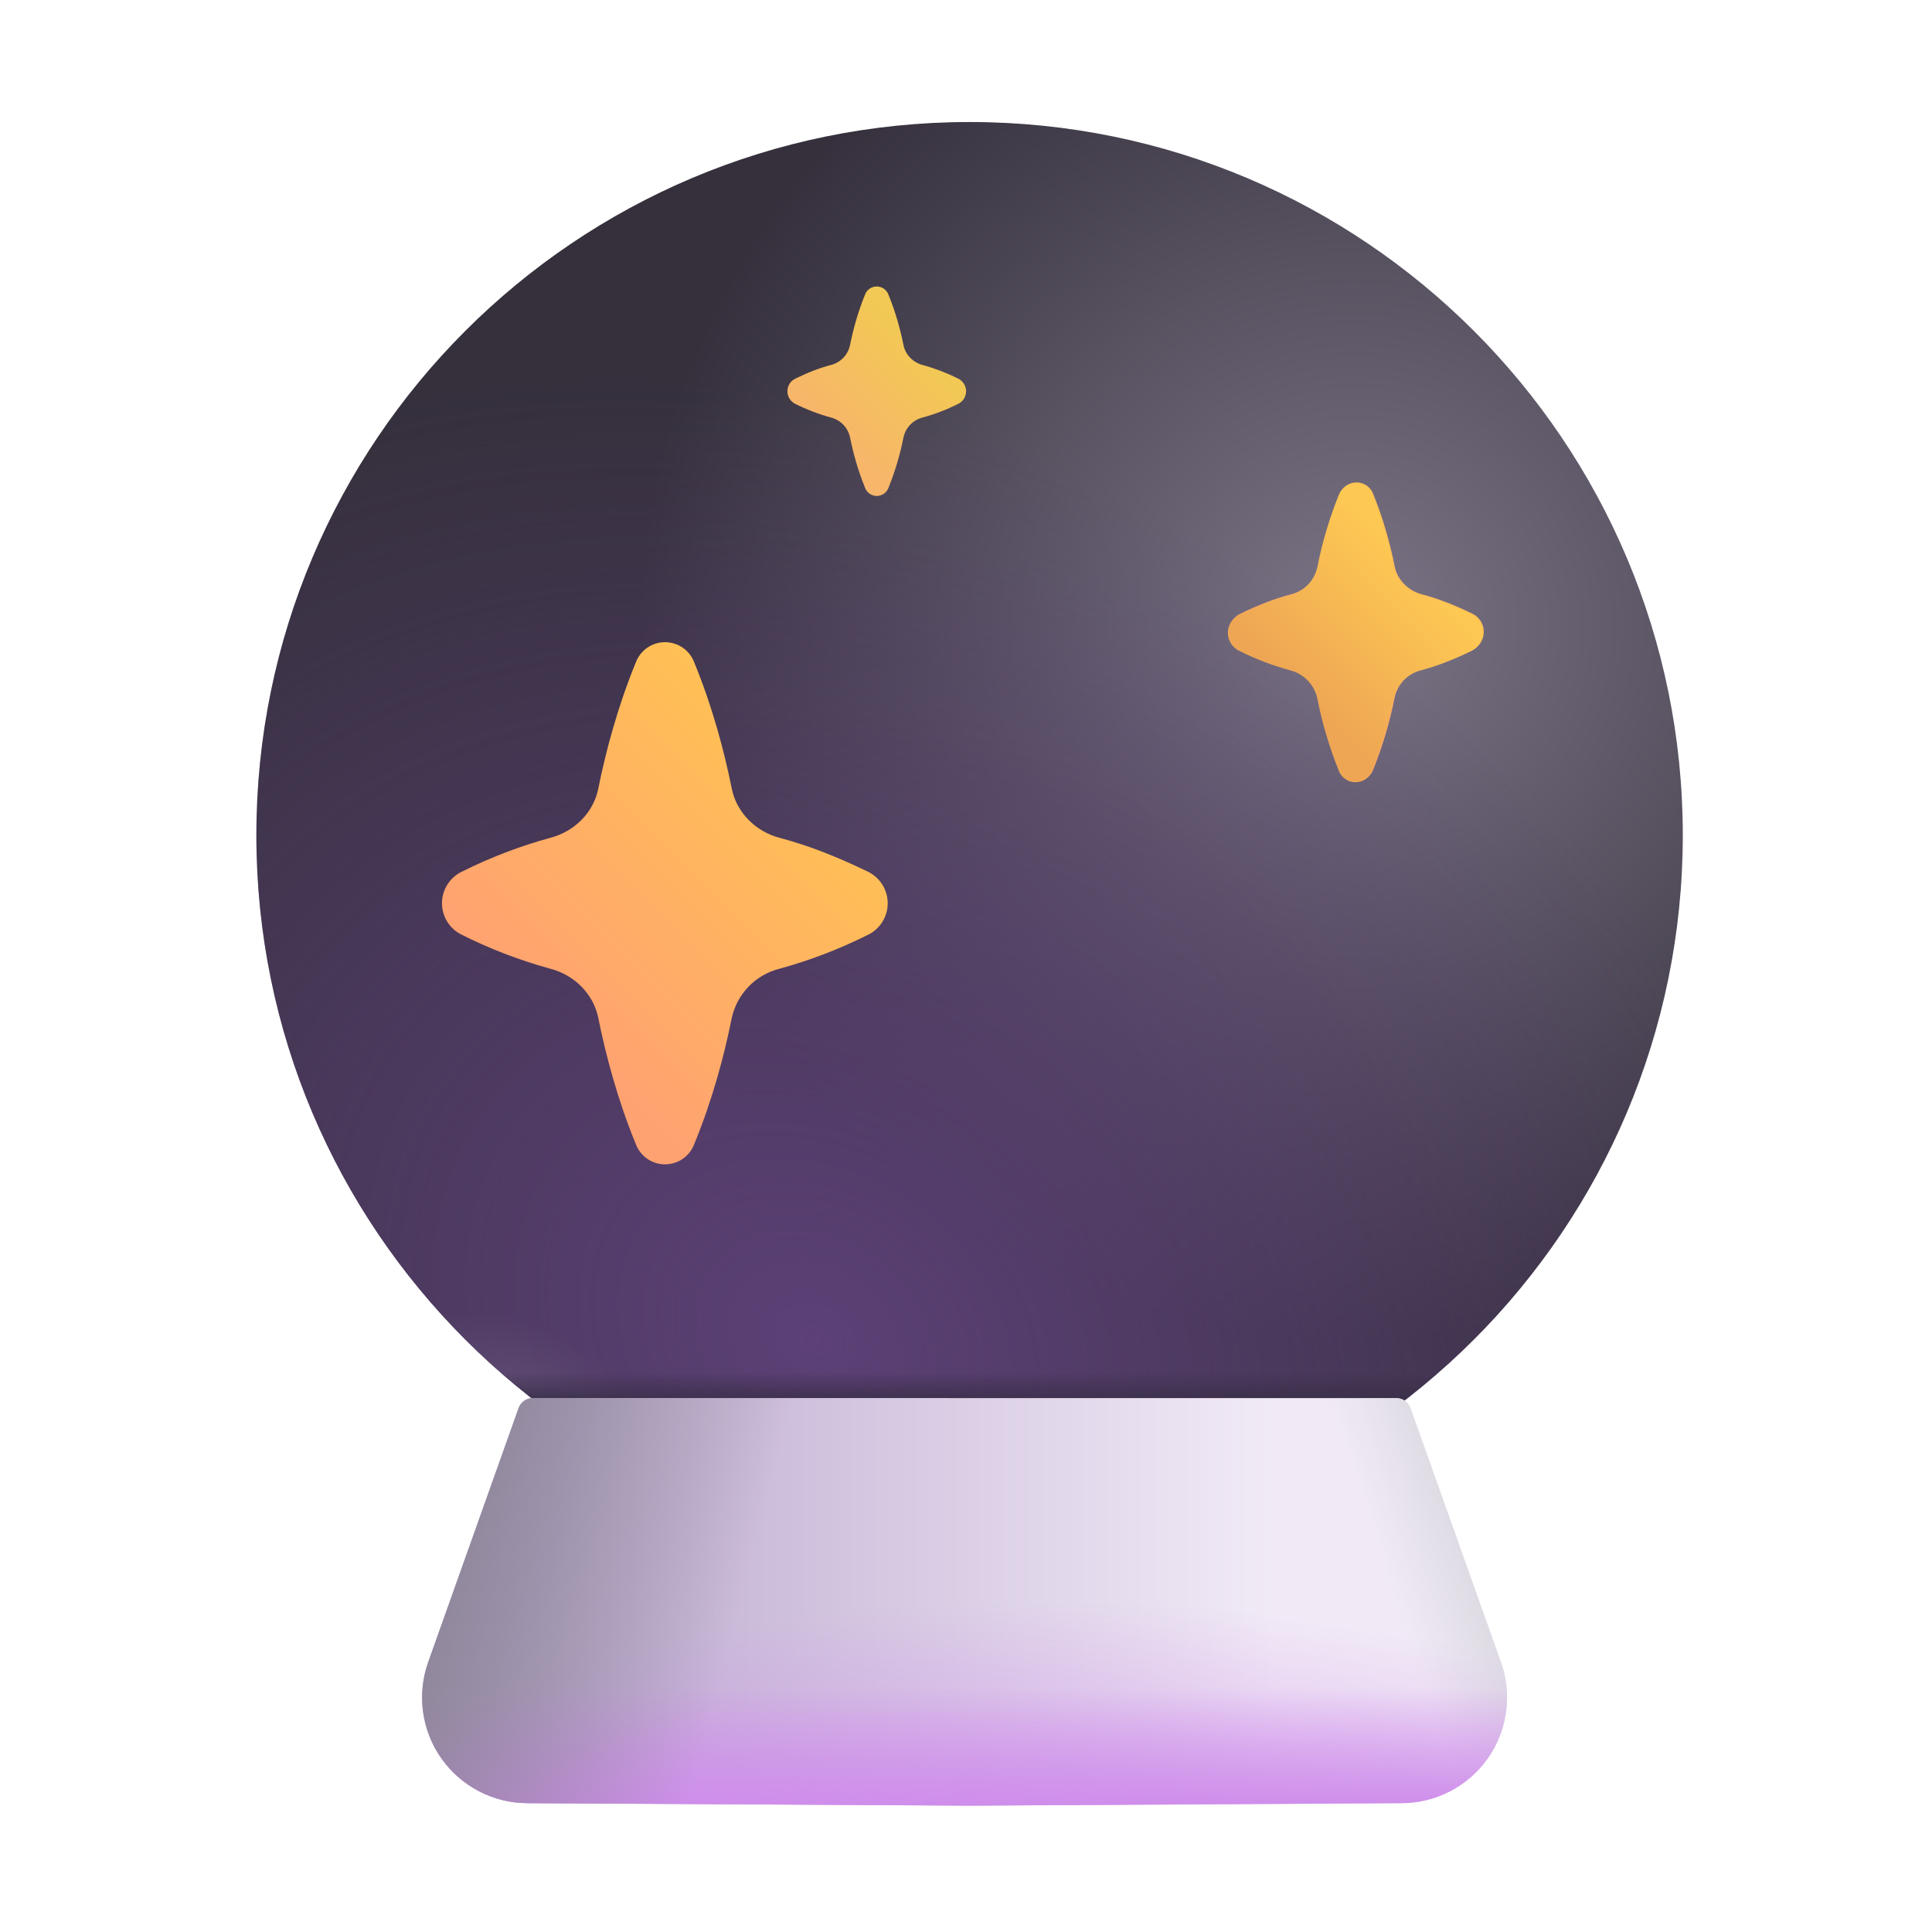 <svg width="96" height="96" viewBox="0 0 96 96" fill="none" xmlns="http://www.w3.org/2000/svg">
<g filter="url(#filter0_i_81_1520)">
<path d="M47.928 76.941C67.5 76.941 83.367 61.074 83.367 41.502C83.367 21.93 67.5 6.063 47.928 6.063C28.356 6.063 12.489 21.93 12.489 41.502C12.489 61.074 28.356 76.941 47.928 76.941Z" fill="url(#paint0_radial_81_1520)"/>
<path d="M47.928 76.941C67.5 76.941 83.367 61.074 83.367 41.502C83.367 21.93 67.5 6.063 47.928 6.063C28.356 6.063 12.489 21.93 12.489 41.502C12.489 61.074 28.356 76.941 47.928 76.941Z" fill="url(#paint1_radial_81_1520)"/>
<path d="M47.928 76.941C67.5 76.941 83.367 61.074 83.367 41.502C83.367 21.93 67.5 6.063 47.928 6.063C28.356 6.063 12.489 21.93 12.489 41.502C12.489 61.074 28.356 76.941 47.928 76.941Z" fill="url(#paint2_radial_81_1520)"/>
<path d="M47.928 76.941C67.5 76.941 83.367 61.074 83.367 41.502C83.367 21.93 67.5 6.063 47.928 6.063C28.356 6.063 12.489 21.93 12.489 41.502C12.489 61.074 28.356 76.941 47.928 76.941Z" fill="url(#paint3_linear_81_1520)"/>
</g>
<g filter="url(#filter1_f_81_1520)">
<path fill-rule="evenodd" clip-rule="evenodd" d="M29.73 50.586C29.49 49.386 28.539 48.447 27.354 48.138C25.84 47.723 24.369 47.16 22.965 46.458C22.665 46.318 22.411 46.095 22.234 45.816C22.056 45.537 21.961 45.212 21.961 44.882C21.961 44.55 22.056 44.226 22.234 43.947C22.411 43.668 22.665 43.445 22.965 43.305C24.37 42.604 25.84 42.042 27.354 41.628C28.539 41.319 29.493 40.38 29.73 39.18C30.093 37.365 30.687 35.13 31.584 32.94C31.692 32.639 31.89 32.378 32.151 32.193C32.413 32.009 32.725 31.91 33.045 31.91C33.365 31.91 33.677 32.009 33.939 32.193C34.2 32.378 34.399 32.639 34.506 32.94C35.406 35.13 35.997 37.365 36.36 39.18C36.6 40.38 37.554 41.319 38.736 41.631C40.062 41.979 41.49 42.519 43.101 43.302C43.403 43.442 43.658 43.665 43.836 43.945C44.015 44.225 44.11 44.551 44.11 44.883C44.11 45.215 44.015 45.541 43.836 45.821C43.658 46.101 43.403 46.324 43.101 46.464C41.704 47.162 40.242 47.722 38.736 48.135C38.151 48.282 37.619 48.589 37.199 49.022C36.779 49.455 36.489 49.997 36.36 50.586C36 52.401 35.406 54.636 34.506 56.826C34.399 57.127 34.2 57.388 33.939 57.573C33.677 57.757 33.365 57.856 33.045 57.856C32.725 57.856 32.413 57.757 32.151 57.573C31.89 57.388 31.692 57.127 31.584 56.826C30.684 54.636 30.093 52.401 29.73 50.586Z" fill="#453852"/>
</g>
<g filter="url(#filter2_ii_81_1520)">
<path fill-rule="evenodd" clip-rule="evenodd" d="M29.73 50.586C29.49 49.386 28.539 48.447 27.354 48.138C25.84 47.723 24.369 47.16 22.965 46.458C22.665 46.318 22.411 46.095 22.234 45.816C22.056 45.537 21.961 45.212 21.961 44.882C21.961 44.55 22.056 44.226 22.234 43.947C22.411 43.668 22.665 43.445 22.965 43.305C24.37 42.604 25.84 42.042 27.354 41.628C28.539 41.319 29.493 40.38 29.73 39.18C30.093 37.365 30.687 35.13 31.584 32.94C31.692 32.639 31.89 32.378 32.151 32.193C32.413 32.009 32.725 31.91 33.045 31.91C33.365 31.91 33.677 32.009 33.939 32.193C34.2 32.378 34.399 32.639 34.506 32.94C35.406 35.13 35.997 37.365 36.36 39.18C36.6 40.38 37.554 41.319 38.736 41.631C40.062 41.979 41.49 42.519 43.101 43.302C43.403 43.442 43.658 43.665 43.836 43.945C44.015 44.225 44.11 44.551 44.11 44.883C44.11 45.215 44.015 45.541 43.836 45.821C43.658 46.101 43.403 46.324 43.101 46.464C41.704 47.162 40.242 47.722 38.736 48.135C38.151 48.282 37.619 48.589 37.199 49.022C36.779 49.455 36.489 49.997 36.36 50.586C36 52.401 35.406 54.636 34.506 56.826C34.399 57.127 34.2 57.388 33.939 57.573C33.677 57.757 33.365 57.856 33.045 57.856C32.725 57.856 32.413 57.757 32.151 57.573C31.89 57.388 31.692 57.127 31.584 56.826C30.684 54.636 30.093 52.401 29.73 50.586Z" fill="url(#paint4_linear_81_1520)"/>
</g>
<g filter="url(#filter3_ii_81_1520)">
<path fill-rule="evenodd" clip-rule="evenodd" d="M42.237 21.729C42.186 21.492 42.069 21.274 41.901 21.101C41.732 20.927 41.518 20.803 41.283 20.745C40.676 20.579 40.088 20.354 39.525 20.073C39.406 20.016 39.305 19.927 39.234 19.815C39.163 19.703 39.126 19.574 39.126 19.442C39.126 19.309 39.163 19.18 39.234 19.068C39.305 18.956 39.406 18.867 39.525 18.81C40.173 18.495 40.749 18.276 41.283 18.138C41.518 18.079 41.732 17.956 41.901 17.782C42.069 17.608 42.186 17.391 42.237 17.154C42.381 16.428 42.618 15.531 42.978 14.652C43.02 14.53 43.1 14.425 43.205 14.35C43.31 14.275 43.436 14.235 43.565 14.235C43.694 14.235 43.819 14.275 43.924 14.35C44.029 14.425 44.109 14.53 44.151 14.652C44.511 15.531 44.751 16.428 44.895 17.154C44.991 17.634 45.375 18.012 45.846 18.138C46.45 18.303 47.037 18.527 47.598 18.807C47.719 18.863 47.822 18.953 47.894 19.065C47.966 19.177 48.004 19.308 48.004 19.442C48.004 19.575 47.966 19.706 47.894 19.818C47.822 19.93 47.719 20.02 47.598 20.076C47.037 20.356 46.451 20.58 45.846 20.745C45.612 20.804 45.398 20.928 45.23 21.102C45.062 21.276 44.946 21.493 44.895 21.729C44.726 22.584 44.477 23.422 44.151 24.231C44.108 24.352 44.029 24.456 43.924 24.53C43.819 24.604 43.694 24.644 43.566 24.644C43.438 24.644 43.313 24.604 43.208 24.53C43.103 24.456 43.024 24.352 42.981 24.231C42.621 23.352 42.381 22.455 42.237 21.729Z" fill="url(#paint5_linear_81_1520)"/>
</g>
<g filter="url(#filter4_ii_81_1520)">
<path fill-rule="evenodd" clip-rule="evenodd" d="M65.508 34.659C65.435 34.321 65.268 34.011 65.028 33.762C64.787 33.514 64.481 33.339 64.146 33.255C63.28 33.018 62.438 32.697 61.635 32.295C61.464 32.215 61.319 32.087 61.218 31.927C61.116 31.768 61.062 31.583 61.062 31.393C61.062 31.204 61.116 31.019 61.218 30.86C61.319 30.7 61.464 30.572 61.635 30.492C62.562 30.042 63.384 29.733 64.146 29.532C64.481 29.449 64.786 29.273 65.027 29.026C65.268 28.778 65.434 28.468 65.508 28.131C65.748 26.91 66.103 25.715 66.567 24.561C66.628 24.388 66.742 24.238 66.892 24.132C67.041 24.026 67.221 23.97 67.404 23.97C67.588 23.97 67.767 24.026 67.916 24.132C68.066 24.238 68.18 24.388 68.241 24.561C68.751 25.812 69.093 27.093 69.3 28.131C69.435 28.821 69.981 29.355 70.659 29.532C71.418 29.733 72.237 30.042 73.158 30.492C73.329 30.573 73.474 30.701 73.575 30.861C73.676 31.02 73.73 31.206 73.73 31.395C73.73 31.584 73.676 31.77 73.575 31.929C73.474 32.089 73.329 32.217 73.158 32.298C72.237 32.748 71.418 33.057 70.659 33.258C70.325 33.342 70.02 33.517 69.78 33.765C69.54 34.012 69.374 34.322 69.3 34.659C69.06 35.88 68.705 37.075 68.241 38.229C68.18 38.402 68.066 38.552 67.916 38.658C67.767 38.764 67.588 38.82 67.404 38.82C67.221 38.82 67.041 38.764 66.892 38.658C66.742 38.552 66.628 38.402 66.567 38.229C66.103 37.075 65.748 35.88 65.508 34.659Z" fill="url(#paint6_linear_81_1520)"/>
</g>
<g filter="url(#filter5_ii_81_1520)">
<path fill-rule="evenodd" clip-rule="evenodd" d="M65.508 34.659C65.435 34.321 65.268 34.011 65.028 33.762C64.787 33.514 64.481 33.339 64.146 33.255C63.28 33.018 62.438 32.697 61.635 32.295C61.464 32.215 61.319 32.087 61.218 31.927C61.116 31.768 61.062 31.583 61.062 31.393C61.062 31.204 61.116 31.019 61.218 30.86C61.319 30.7 61.464 30.572 61.635 30.492C62.562 30.042 63.384 29.733 64.146 29.532C64.481 29.449 64.786 29.273 65.027 29.026C65.268 28.778 65.434 28.468 65.508 28.131C65.748 26.91 66.103 25.715 66.567 24.561C66.628 24.388 66.742 24.238 66.892 24.132C67.041 24.026 67.221 23.97 67.404 23.97C67.588 23.97 67.767 24.026 67.916 24.132C68.066 24.238 68.18 24.388 68.241 24.561C68.751 25.812 69.093 27.093 69.3 28.131C69.435 28.821 69.981 29.355 70.659 29.532C71.418 29.733 72.237 30.042 73.158 30.492C73.329 30.573 73.474 30.701 73.575 30.861C73.676 31.02 73.73 31.206 73.73 31.395C73.73 31.584 73.676 31.77 73.575 31.929C73.474 32.089 73.329 32.217 73.158 32.298C72.237 32.748 71.418 33.057 70.659 33.258C70.325 33.342 70.02 33.517 69.78 33.765C69.54 34.012 69.374 34.322 69.3 34.659C69.06 35.88 68.705 37.075 68.241 38.229C68.18 38.402 68.066 38.552 67.916 38.658C67.767 38.764 67.588 38.82 67.404 38.82C67.221 38.82 67.041 38.764 66.892 38.658C66.742 38.552 66.628 38.402 66.567 38.229C66.103 37.075 65.748 35.88 65.508 34.659Z" fill="url(#paint7_linear_81_1520)"/>
</g>
<path d="M26.472 69.468C26.317 69.468 26.167 69.516 26.041 69.605C25.915 69.695 25.819 69.82 25.767 69.966L21.276 82.59C20.995 83.38 20.908 84.225 21.021 85.056C21.134 85.886 21.444 86.677 21.925 87.364C22.407 88.049 23.045 88.61 23.788 88.999C24.53 89.388 25.355 89.593 26.193 89.598L47.553 89.718L48.303 89.721L69.663 89.598C70.501 89.594 71.326 89.389 72.069 89C72.812 88.612 73.451 88.051 73.933 87.365C74.415 86.678 74.725 85.887 74.838 85.056C74.951 84.226 74.864 83.38 74.583 82.59L70.089 69.969C70.037 69.823 69.942 69.698 69.815 69.608C69.689 69.519 69.538 69.471 69.384 69.471L26.472 69.468Z" fill="url(#paint8_linear_81_1520)"/>
<path d="M26.472 69.468C26.317 69.468 26.167 69.516 26.041 69.605C25.915 69.695 25.819 69.82 25.767 69.966L21.276 82.59C20.995 83.38 20.908 84.225 21.021 85.056C21.134 85.886 21.444 86.677 21.925 87.364C22.407 88.049 23.045 88.61 23.788 88.999C24.53 89.388 25.355 89.593 26.193 89.598L47.553 89.718L48.303 89.721L69.663 89.598C70.501 89.594 71.326 89.389 72.069 89C72.812 88.612 73.451 88.051 73.933 87.365C74.415 86.678 74.725 85.887 74.838 85.056C74.951 84.226 74.864 83.38 74.583 82.59L70.089 69.969C70.037 69.823 69.942 69.698 69.815 69.608C69.689 69.519 69.538 69.471 69.384 69.471L26.472 69.468Z" fill="url(#paint9_linear_81_1520)"/>
<path d="M26.472 69.468C26.317 69.468 26.167 69.516 26.041 69.605C25.915 69.695 25.819 69.82 25.767 69.966L21.276 82.59C20.995 83.38 20.908 84.225 21.021 85.056C21.134 85.886 21.444 86.677 21.925 87.364C22.407 88.049 23.045 88.61 23.788 88.999C24.53 89.388 25.355 89.593 26.193 89.598L47.553 89.718L48.303 89.721L69.663 89.598C70.501 89.594 71.326 89.389 72.069 89C72.812 88.612 73.451 88.051 73.933 87.365C74.415 86.678 74.725 85.887 74.838 85.056C74.951 84.226 74.864 83.38 74.583 82.59L70.089 69.969C70.037 69.823 69.942 69.698 69.815 69.608C69.689 69.519 69.538 69.471 69.384 69.471L26.472 69.468Z" fill="url(#paint10_linear_81_1520)"/>
<path d="M26.472 69.468C26.317 69.468 26.167 69.516 26.041 69.605C25.915 69.695 25.819 69.82 25.767 69.966L21.276 82.59C20.995 83.38 20.908 84.225 21.021 85.056C21.134 85.886 21.444 86.677 21.925 87.364C22.407 88.049 23.045 88.61 23.788 88.999C24.53 89.388 25.355 89.593 26.193 89.598L47.553 89.718L48.303 89.721L69.663 89.598C70.501 89.594 71.326 89.389 72.069 89C72.812 88.612 73.451 88.051 73.933 87.365C74.415 86.678 74.725 85.887 74.838 85.056C74.951 84.226 74.864 83.38 74.583 82.59L70.089 69.969C70.037 69.823 69.942 69.698 69.815 69.608C69.689 69.519 69.538 69.471 69.384 69.471L26.472 69.468Z" fill="url(#paint11_radial_81_1520)"/>
<path d="M26.472 69.468C26.317 69.468 26.167 69.516 26.041 69.605C25.915 69.695 25.819 69.82 25.767 69.966L21.276 82.59C20.995 83.38 20.908 84.225 21.021 85.056C21.134 85.886 21.444 86.677 21.925 87.364C22.407 88.049 23.045 88.61 23.788 88.999C24.53 89.388 25.355 89.593 26.193 89.598L47.553 89.718L48.303 89.721L69.663 89.598C70.501 89.594 71.326 89.389 72.069 89C72.812 88.612 73.451 88.051 73.933 87.365C74.415 86.678 74.725 85.887 74.838 85.056C74.951 84.226 74.864 83.38 74.583 82.59L70.089 69.969C70.037 69.823 69.942 69.698 69.815 69.608C69.689 69.519 69.538 69.471 69.384 69.471L26.472 69.468Z" fill="url(#paint12_linear_81_1520)"/>
<defs>
<filter id="filter0_i_81_1520" x="12.489" y="6.063" width="71.128" height="70.878" filterUnits="userSpaceOnUse" color-interpolation-filters="sRGB">
<feFlood flood-opacity="0" result="BackgroundImageFix"/>
<feBlend mode="normal" in="SourceGraphic" in2="BackgroundImageFix" result="shape"/>
<feColorMatrix in="SourceAlpha" type="matrix" values="0 0 0 0 0 0 0 0 0 0 0 0 0 0 0 0 0 0 127 0" result="hardAlpha"/>
<feOffset dx="0.25"/>
<feGaussianBlur stdDeviation="1"/>
<feComposite in2="hardAlpha" operator="arithmetic" k2="-1" k3="1"/>
<feColorMatrix type="matrix" values="0 0 0 0 0.369 0 0 0 0 0.341 0 0 0 0 0.412 0 0 0 1 0"/>
<feBlend mode="normal" in2="shape" result="effect1_innerShadow_81_1520"/>
</filter>
<filter id="filter1_f_81_1520" x="21.461" y="31.41" width="23.149" height="26.947" filterUnits="userSpaceOnUse" color-interpolation-filters="sRGB">
<feFlood flood-opacity="0" result="BackgroundImageFix"/>
<feBlend mode="normal" in="SourceGraphic" in2="BackgroundImageFix" result="shape"/>
<feGaussianBlur stdDeviation="0.25" result="effect1_foregroundBlur_81_1520"/>
</filter>
<filter id="filter2_ii_81_1520" x="21.811" y="31.76" width="22.449" height="26.247" filterUnits="userSpaceOnUse" color-interpolation-filters="sRGB">
<feFlood flood-opacity="0" result="BackgroundImageFix"/>
<feBlend mode="normal" in="SourceGraphic" in2="BackgroundImageFix" result="shape"/>
<feColorMatrix in="SourceAlpha" type="matrix" values="0 0 0 0 0 0 0 0 0 0 0 0 0 0 0 0 0 0 127 0" result="hardAlpha"/>
<feOffset dx="0.15" dy="-0.15"/>
<feGaussianBlur stdDeviation="0.375"/>
<feComposite in2="hardAlpha" operator="arithmetic" k2="-1" k3="1"/>
<feColorMatrix type="matrix" values="0 0 0 0 0.949 0 0 0 0 0.514 0 0 0 0 0.392 0 0 0 1 0"/>
<feBlend mode="normal" in2="shape" result="effect1_innerShadow_81_1520"/>
<feColorMatrix in="SourceAlpha" type="matrix" values="0 0 0 0 0 0 0 0 0 0 0 0 0 0 0 0 0 0 127 0" result="hardAlpha"/>
<feOffset dx="-0.15" dy="0.15"/>
<feGaussianBlur stdDeviation="0.3"/>
<feComposite in2="hardAlpha" operator="arithmetic" k2="-1" k3="1"/>
<feColorMatrix type="matrix" values="0 0 0 0 1 0 0 0 0 0.824 0 0 0 0 0.408 0 0 0 1 0"/>
<feBlend mode="normal" in2="effect1_innerShadow_81_1520" result="effect2_innerShadow_81_1520"/>
</filter>
<filter id="filter3_ii_81_1520" x="39.026" y="14.135" width="9.078" height="10.609" filterUnits="userSpaceOnUse" color-interpolation-filters="sRGB">
<feFlood flood-opacity="0" result="BackgroundImageFix"/>
<feBlend mode="normal" in="SourceGraphic" in2="BackgroundImageFix" result="shape"/>
<feColorMatrix in="SourceAlpha" type="matrix" values="0 0 0 0 0 0 0 0 0 0 0 0 0 0 0 0 0 0 127 0" result="hardAlpha"/>
<feOffset dx="0.1" dy="-0.1"/>
<feGaussianBlur stdDeviation="0.15"/>
<feComposite in2="hardAlpha" operator="arithmetic" k2="-1" k3="1"/>
<feColorMatrix type="matrix" values="0 0 0 0 0.953 0 0 0 0 0.694 0 0 0 0 0.396 0 0 0 1 0"/>
<feBlend mode="normal" in2="shape" result="effect1_innerShadow_81_1520"/>
<feColorMatrix in="SourceAlpha" type="matrix" values="0 0 0 0 0 0 0 0 0 0 0 0 0 0 0 0 0 0 127 0" result="hardAlpha"/>
<feOffset dx="-0.1" dy="0.1"/>
<feGaussianBlur stdDeviation="0.15"/>
<feComposite in2="hardAlpha" operator="arithmetic" k2="-1" k3="1"/>
<feColorMatrix type="matrix" values="0 0 0 0 1 0 0 0 0 0.824 0 0 0 0 0.408 0 0 0 1 0"/>
<feBlend mode="normal" in2="effect1_innerShadow_81_1520" result="effect2_innerShadow_81_1520"/>
</filter>
<filter id="filter4_ii_81_1520" x="60.913" y="23.82" width="12.967" height="15.151" filterUnits="userSpaceOnUse" color-interpolation-filters="sRGB">
<feFlood flood-opacity="0" result="BackgroundImageFix"/>
<feBlend mode="normal" in="SourceGraphic" in2="BackgroundImageFix" result="shape"/>
<feColorMatrix in="SourceAlpha" type="matrix" values="0 0 0 0 0 0 0 0 0 0 0 0 0 0 0 0 0 0 127 0" result="hardAlpha"/>
<feOffset dx="0.15" dy="-0.15"/>
<feGaussianBlur stdDeviation="0.375"/>
<feComposite in2="hardAlpha" operator="arithmetic" k2="-1" k3="1"/>
<feColorMatrix type="matrix" values="0 0 0 0 0.949 0 0 0 0 0.514 0 0 0 0 0.392 0 0 0 1 0"/>
<feBlend mode="normal" in2="shape" result="effect1_innerShadow_81_1520"/>
<feColorMatrix in="SourceAlpha" type="matrix" values="0 0 0 0 0 0 0 0 0 0 0 0 0 0 0 0 0 0 127 0" result="hardAlpha"/>
<feOffset dx="-0.15" dy="0.15"/>
<feGaussianBlur stdDeviation="0.3"/>
<feComposite in2="hardAlpha" operator="arithmetic" k2="-1" k3="1"/>
<feColorMatrix type="matrix" values="0 0 0 0 1 0 0 0 0 0.824 0 0 0 0 0.408 0 0 0 1 0"/>
<feBlend mode="normal" in2="effect1_innerShadow_81_1520" result="effect2_innerShadow_81_1520"/>
</filter>
<filter id="filter5_ii_81_1520" x="60.913" y="23.87" width="12.917" height="15.101" filterUnits="userSpaceOnUse" color-interpolation-filters="sRGB">
<feFlood flood-opacity="0" result="BackgroundImageFix"/>
<feBlend mode="normal" in="SourceGraphic" in2="BackgroundImageFix" result="shape"/>
<feColorMatrix in="SourceAlpha" type="matrix" values="0 0 0 0 0 0 0 0 0 0 0 0 0 0 0 0 0 0 127 0" result="hardAlpha"/>
<feOffset dx="-0.15" dy="0.15"/>
<feGaussianBlur stdDeviation="0.25"/>
<feComposite in2="hardAlpha" operator="arithmetic" k2="-1" k3="1"/>
<feColorMatrix type="matrix" values="0 0 0 0 1 0 0 0 0 0.886 0 0 0 0 0.514 0 0 0 1 0"/>
<feBlend mode="normal" in2="shape" result="effect1_innerShadow_81_1520"/>
<feColorMatrix in="SourceAlpha" type="matrix" values="0 0 0 0 0 0 0 0 0 0 0 0 0 0 0 0 0 0 127 0" result="hardAlpha"/>
<feOffset dx="0.1" dy="-0.1"/>
<feGaussianBlur stdDeviation="0.15"/>
<feComposite in2="hardAlpha" operator="arithmetic" k2="-1" k3="1"/>
<feColorMatrix type="matrix" values="0 0 0 0 0.988 0 0 0 0 0.62 0 0 0 0 0.447 0 0 0 1 0"/>
<feBlend mode="normal" in2="effect1_innerShadow_81_1520" result="effect2_innerShadow_81_1520"/>
</filter>
<radialGradient id="paint0_radial_81_1520" cx="0" cy="0" r="1" gradientUnits="userSpaceOnUse" gradientTransform="translate(66.865 31.175) rotate(126.32) scale(44.676)">
<stop stop-color="#7B7486"/>
<stop offset="0.788" stop-color="#35303C"/>
</radialGradient>
<radialGradient id="paint1_radial_81_1520" cx="0" cy="0" r="1" gradientUnits="userSpaceOnUse" gradientTransform="translate(40.167 66.455) rotate(-55.364) scale(44.04 54.428)">
<stop stop-color="#5C4077"/>
<stop offset="1" stop-color="#5C4077" stop-opacity="0"/>
</radialGradient>
<radialGradient id="paint2_radial_81_1520" cx="0" cy="0" r="1" gradientUnits="userSpaceOnUse" gradientTransform="translate(25.71 71.439) rotate(-56.31) scale(5.408 8.072)">
<stop stop-color="#66547A"/>
<stop offset="1" stop-color="#66547A" stop-opacity="0"/>
</radialGradient>
<linearGradient id="paint3_linear_81_1520" x1="47.928" y1="69.819" x2="47.928" y2="68.157" gradientUnits="userSpaceOnUse">
<stop stop-color="#392E48"/>
<stop offset="1" stop-color="#392E48" stop-opacity="0"/>
</linearGradient>
<linearGradient id="paint4_linear_81_1520" x1="40.995" y1="38.778" x2="28.089" y2="51.693" gradientUnits="userSpaceOnUse">
<stop stop-color="#FFC154"/>
<stop offset="1" stop-color="#FFA271"/>
</linearGradient>
<linearGradient id="paint5_linear_81_1520" x1="46.281" y1="17.313" x2="41.784" y2="21.723" gradientUnits="userSpaceOnUse">
<stop offset="0.042" stop-color="#F2C954"/>
<stop offset="1" stop-color="#F7B669"/>
</linearGradient>
<linearGradient id="paint6_linear_81_1520" x1="71.277" y1="28.359" x2="64.86" y2="34.653" gradientUnits="userSpaceOnUse">
<stop stop-color="#FFC154"/>
<stop offset="1" stop-color="#FFA271"/>
</linearGradient>
<linearGradient id="paint7_linear_81_1520" x1="71.277" y1="28.359" x2="64.86" y2="34.653" gradientUnits="userSpaceOnUse">
<stop offset="0.042" stop-color="#FEC953"/>
<stop offset="1" stop-color="#EEA654"/>
</linearGradient>
<linearGradient id="paint8_linear_81_1520" x1="24.303" y1="84" x2="63.303" y2="84" gradientUnits="userSpaceOnUse">
<stop stop-color="#B9A6CD"/>
<stop offset="1" stop-color="#F1EAF6"/>
</linearGradient>
<linearGradient id="paint9_linear_81_1520" x1="73.659" y1="75.99" x2="68.655" y2="77.661" gradientUnits="userSpaceOnUse">
<stop stop-color="#D9D7DF"/>
<stop offset="1" stop-color="#D9D7DF" stop-opacity="0"/>
</linearGradient>
<linearGradient id="paint10_linear_81_1520" x1="50.418" y1="89.718" x2="50.418" y2="83.859" gradientUnits="userSpaceOnUse">
<stop stop-color="#CF8EEB"/>
<stop offset="1" stop-color="#CF8EEB" stop-opacity="0"/>
</linearGradient>
<radialGradient id="paint11_radial_81_1520" cx="0" cy="0" r="1" gradientUnits="userSpaceOnUse" gradientTransform="translate(51.609 97.209) rotate(-90) scale(17.614 44.102)">
<stop stop-color="#CF8EEB"/>
<stop offset="1" stop-color="#CF8EEB" stop-opacity="0"/>
</radialGradient>
<linearGradient id="paint12_linear_81_1520" x1="20.022" y1="79.593" x2="35.874" y2="83.619" gradientUnits="userSpaceOnUse">
<stop stop-color="#8B8496"/>
<stop offset="1" stop-color="#8B8496" stop-opacity="0"/>
</linearGradient>
</defs>
</svg>
